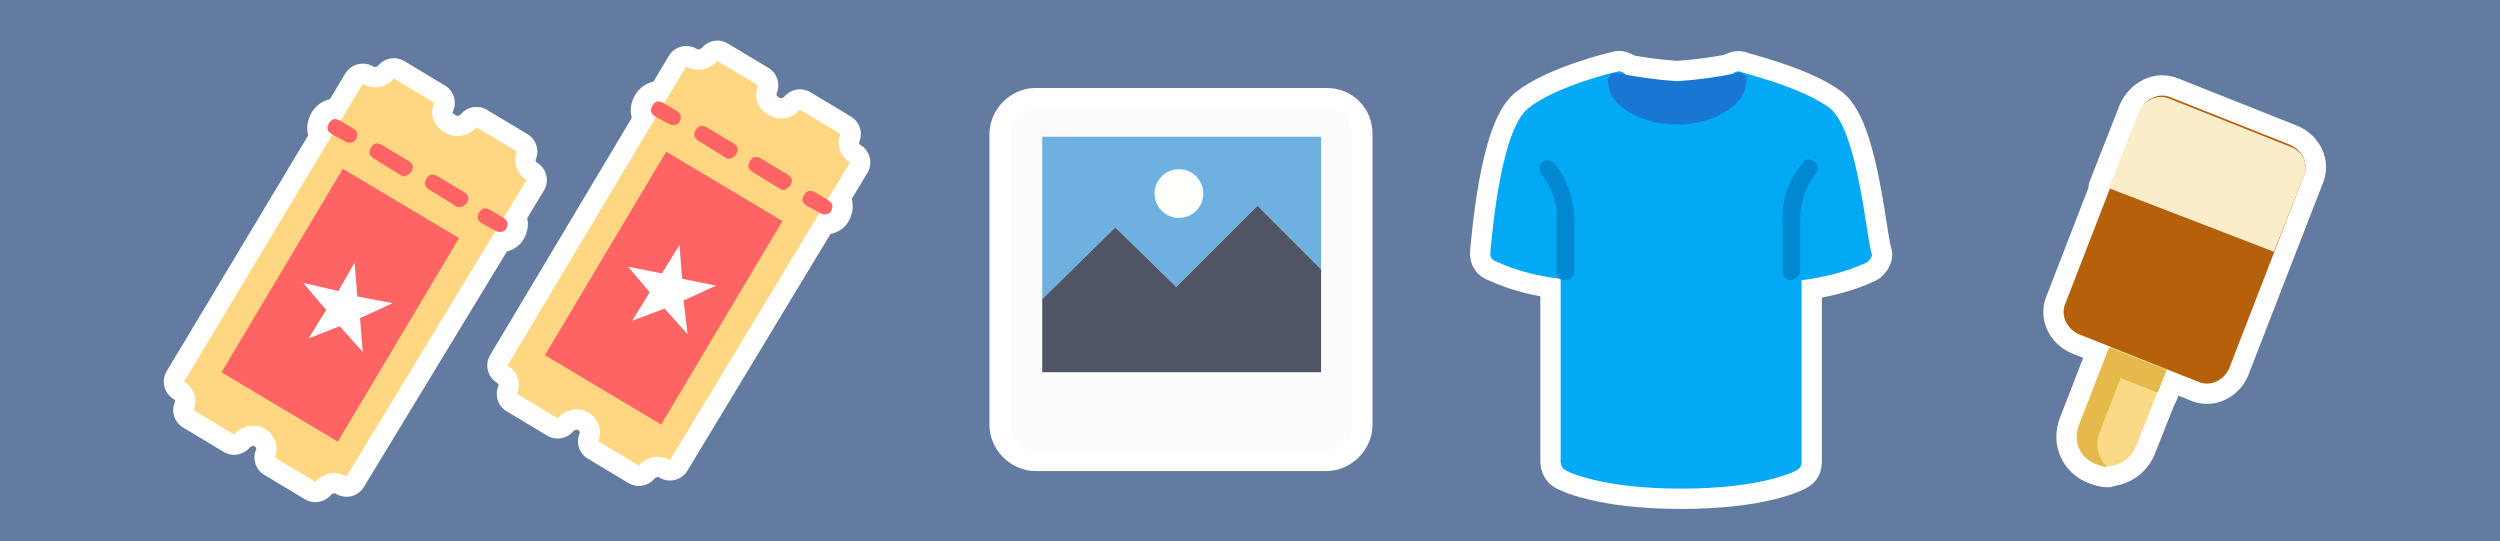 <?xml version="1.0" encoding="utf-8"?>
<!-- Generator: Adobe Illustrator 22.1.0, SVG Export Plug-In . SVG Version: 6.00 Build 0)  -->
<svg version="1.1" id="Layer_1" xmlns="http://www.w3.org/2000/svg" xmlns:xlink="http://www.w3.org/1999/xlink" x="0px" y="0px"
	 viewBox="0 0 184.7 40" style="enable-background:new 0 0 184.7 40;" xml:space="preserve">
<rect x="0" y="0" width="184.7" height="40" fill="#333333" stroke="none"/>
<style type="text/css">
	.st0{fill:#637BA1;}
	.st1{fill:#FFFFFF;stroke:#FFFFFF;stroke-width:3;stroke-linecap:round;stroke-linejoin:round;stroke-miterlimit:10;}
	.st2{fill:#FFD782;}
	.st3{fill:#FF6465;}
	.st4{fill:#FFFFFF;}
	.st5{fill:#FCFCFD;}
	.st6{fill:#6EB1E1;}
	.st7{fill:#4F5565;}
	.st8{fill:#FFFFFC;}
	.st9{fill:#F9DB87;}
	.st10{fill:#E5B94C;}
	.st11{fill:#B5600B;}
	.st12{fill:#FCEDCA;}
	.st13{fill:#03A9F4;}
	.st14{fill:#0288D1;}
	.st15{fill:#1976D2;}
</style>
<g id="Layer_2_1_">
	<g>
		<path class="st0" d="M184.7,0H0v40h184.7V0L184.7,0z"/>
	</g>
</g>
<g>
	<g>
		<path class="st1" d="M32.1,7.6l-3-1.8c-0.5,0.6-1.5,0.9-2.3,0.4l-13.2,22c0.8,0.5,1,1.4,0.7,2.1l3,1.8c0.5-0.6,1.5-0.9,2.3-0.4
			l0,0c0.8,0.5,1,1.4,0.7,2.1l3,1.8c0.5-0.6,1.5-0.9,2.3-0.4l0,0l0,0l13.3-21.9l0,0l0,0c-0.8-0.5-1-1.4-0.7-2.1l-3-1.8
			c-0.5,0.6-1.5,0.9-2.3,0.4l0,0C32,9.3,31.7,8.4,32.1,7.6z"/>
		<g>
			<path class="st1" d="M25.6,10.5L25.6,10.5l-1.1-0.6c-0.3-0.2-0.4-0.4-0.2-0.8c0.2-0.3,0.4-0.4,0.8-0.2l1,0.6
				c0.3,0.2,0.4,0.4,0.2,0.8C26.2,10.5,25.9,10.6,25.6,10.5z"/>
			<path class="st1" d="M33.8,15.3L33.8,15.3L31.7,14c-0.3-0.2-0.4-0.4-0.2-0.8c0.2-0.3,0.4-0.4,0.8-0.2l2,1.2
				c0.3,0.2,0.4,0.4,0.2,0.8C34.2,15.3,34,15.3,33.8,15.3z M29.7,13L29.7,13l-2.1-1.3c-0.3-0.2-0.4-0.4-0.2-0.8
				c0.2-0.3,0.4-0.4,0.8-0.2l2,1.2c0.3,0.2,0.4,0.4,0.2,0.8C30.2,12.9,29.9,13.1,29.7,13z"/>
			<path class="st1" d="M36.7,17.1L36.7,17.1l-1.1-0.6c-0.3-0.2-0.4-0.4-0.2-0.8c0.2-0.3,0.4-0.4,0.8-0.2l1,0.6
				c0.3,0.2,0.4,0.4,0.2,0.8C37.3,17.1,37,17.2,36.7,17.1z"/>
			
				<rect x="16.4" y="17.6" transform="matrix(0.512 -0.859 0.859 0.512 -7.15 32.582)" class="st1" width="17.5" height="10"/>
		</g>
		<polygon class="st1" points="22.4,20.9 25,21.5 26.2,19.4 26.4,21.9 29,22.4 26.6,23.5 26.8,26 25.1,24.1 22.8,25 24.1,22.9 		"/>
	</g>
	<g>
		<path class="st1" d="M56,6.3l-3-1.8c-0.5,0.6-1.5,0.9-2.3,0.4L37.5,27c0.8,0.5,1,1.4,0.7,2.1l3,1.8c0.5-0.6,1.5-0.9,2.3-0.4l0,0
			c0.8,0.5,1,1.4,0.7,2.1l3,1.8c0.5-0.6,1.5-0.9,2.3-0.4l0,0l0,0L62.8,12l0,0l0,0c-0.8-0.5-1-1.4-0.7-2.1l-3-1.8
			c-0.5,0.6-1.5,0.9-2.3,0.4l0,0C55.9,8,55.7,7.1,56,6.3z"/>
		<g>
			<path class="st1" d="M49.5,9.2L49.5,9.2l-1.1-0.6c-0.3-0.2-0.4-0.4-0.2-0.8c0.2-0.3,0.4-0.4,0.8-0.2l1,0.6
				c0.3,0.2,0.4,0.4,0.2,0.8C50.1,9.2,49.8,9.3,49.5,9.2z"/>
			<path class="st1" d="M57.7,14L57.7,14l-2.1-1.3c-0.3-0.2-0.4-0.4-0.2-0.8c0.2-0.3,0.4-0.4,0.8-0.2l2,1.2c0.3,0.2,0.4,0.4,0.2,0.8
				C58.1,14,57.9,14.1,57.7,14z M53.7,11.7L53.7,11.7l-2.1-1.3c-0.3-0.2-0.4-0.4-0.2-0.8c0.2-0.3,0.4-0.4,0.8-0.2l2,1.2
				c0.3,0.2,0.4,0.4,0.2,0.8C54.2,11.7,53.8,11.8,53.7,11.7z"/>
			<path class="st1" d="M60.7,15.8L60.7,15.8l-1.1-0.6c-0.3-0.2-0.4-0.4-0.2-0.8c0.2-0.3,0.4-0.4,0.8-0.2l1,0.6
				c0.3,0.2,0.4,0.4,0.2,0.8C61.3,15.8,60.9,15.9,60.7,15.8z"/>
			
				<rect x="40.3" y="16.3" transform="matrix(0.512 -0.859 0.859 0.512 5.623 52.514)" class="st1" width="17.5" height="10"/>
		</g>
		<polygon class="st1" points="46.4,19.7 48.9,20.2 50.2,18.1 50.4,20.6 52.9,21.1 50.5,22.2 50.8,24.7 49.1,22.8 46.7,23.7 
			48,21.6 		"/>
	</g>
	<g>
		<path class="st1" d="M98,8H76.5c-1,0-1.9,0.9-1.9,1.9v21.5c0,1,0.9,1.9,1.9,1.9H98c1,0,1.9-0.9,1.9-1.9V9.9C99.9,8.8,99.1,8,98,8z
			"/>
		<polygon class="st1" points="86.9,21.2 92.9,15.2 97.6,19.9 97.6,10.1 77,10.1 77,22.1 82.4,16.8 		"/>
		<polygon class="st1" points="92.9,15.2 86.9,21.2 82.4,16.8 77,22.1 77,27.5 97.6,27.5 97.6,19.9 		"/>
		<circle class="st1" cx="87.1" cy="14.3" r="1.8"/>
	</g>
	<g>
		<path class="st1" d="M160.1,27.2l-2.3,5.8c-0.5,1.2-1.8,1.7-2.9,1.3c-1.2-0.5-1.7-1.8-1.3-2.9l2.3-5.8L160.1,27.2z"/>
		<g>
			<path class="st1" d="M155.1,32l2.2-5.7l-1.5-0.6l-2.2,5.7c-0.5,1.2,0.1,2.5,1.3,2.9c0.3,0.1,0.5,0.2,0.8,0.2
				C155,33.9,154.8,32.9,155.1,32z"/>
			
				<rect x="156.8" y="25" transform="matrix(0.364 -0.931 0.931 0.364 74.878 164.251)" class="st1" width="1.8" height="4.5"/>
		</g>
		<path class="st1" d="M170.2,13l-5.5,14.2c-0.4,0.9-1.4,1.4-2.3,1l-8.8-3.5c-0.9-0.4-1.4-1.4-1-2.3l5.5-14.2c0.4-0.9,1.4-1.4,2.3-1
			l8.8,3.5C170.1,11.1,170.6,12.1,170.2,13z"/>
		<path class="st1" d="M170.2,13l-2.2,5.6l-12.2-4.7l2.2-5.6c0.4-0.9,1.4-1.4,2.3-1l8.8,3.5C170.1,11.1,170.6,12.1,170.2,13z"/>
	</g>
	<g>
		<path class="st1" d="M135.2,8c-2.1-1.6-6.5-2.6-6.6-2.7c-0.3-0.1-0.7,0.1-0.8,0.5c0,0,0,0.1,0,0.1c0,0.9-1.8,1.9-3.8,1.9
			s-3.8-1.1-3.8-1.9c0-0.2-0.1-0.4-0.2-0.5c-0.2-0.1-0.4-0.2-0.5-0.1c-0.2,0-4.6,1.1-6.6,2.7c-2.1,1.7-2.7,9.8-2.8,10.7
			c0,0.3,0.1,0.5,0.4,0.6c1.5,0.7,3.1,1.1,4.8,1.3v13.5c0,0.2,0.1,0.5,0.3,0.6c0.1,0.1,2.6,1.4,8.6,1.4s8.5-1.3,8.6-1.4
			c0.2-0.1,0.3-0.3,0.3-0.6V20.7c1.6-0.2,3.3-0.6,4.8-1.3c0.2-0.1,0.4-0.4,0.4-0.6C137.9,17.8,137.3,9.7,135.2,8z"/>
		<g>
			<path class="st1" d="M115.6,20.7c-0.4,0-0.6-0.3-0.6-0.6v-3.8c0.1-1.2-0.3-2.4-1.1-3.4c-0.2-0.3-0.2-0.7,0-0.9
				c0.2-0.2,0.6-0.2,0.9,0c1,1.2,1.5,2.7,1.5,4.3v3.8C116.3,20.4,116,20.7,115.6,20.7z"/>
			<path class="st1" d="M132.3,20.7c-0.4,0-0.6-0.3-0.6-0.6v-3.8c-0.1-1.6,0.5-3.1,1.5-4.3c0.2-0.3,0.6-0.3,0.9,0
				c0.3,0.2,0.3,0.6,0,0.9c0,0,0,0,0,0c-0.8,1-1.1,2.2-1.1,3.4v3.8C132.9,20.4,132.6,20.7,132.3,20.7z"/>
		</g>
		<path class="st1" d="M128.8,5.5c-0.1-0.1-0.3-0.2-0.5-0.1c-1.4,0.3-2.9,0.5-4.4,0.6c-1.5-0.1-2.9-0.3-4.4-0.6
			c-0.2,0-0.4,0-0.5,0.1c-0.1,0.1-0.2,0.3-0.2,0.5c0,1.9,2.6,3.2,5.1,3.2c2.5,0,5.1-1.3,5.1-3.2C129.1,5.8,129,5.6,128.8,5.5z"/>
	</g>
</g>
<g>
	<g>
		<path class="st2" d="M32.1,7.6l-3-1.8c-0.5,0.6-1.5,0.9-2.3,0.4l-13.2,22c0.8,0.5,1,1.4,0.7,2.1l3,1.8c0.5-0.6,1.5-0.9,2.3-0.4
			l0,0c0.8,0.5,1,1.4,0.7,2.1l3,1.8c0.5-0.6,1.5-0.9,2.3-0.4l0,0l0,0l13.3-21.9l0,0l0,0c-0.8-0.5-1-1.4-0.7-2.1l-3-1.8
			c-0.5,0.6-1.5,0.9-2.3,0.4l0,0C32,9.3,31.7,8.4,32.1,7.6z"/>
		<g>
			<path class="st3" d="M25.6,10.5L25.6,10.5l-1.1-0.6c-0.3-0.2-0.4-0.4-0.2-0.8c0.2-0.3,0.4-0.4,0.8-0.2l1,0.6
				c0.3,0.2,0.4,0.4,0.2,0.8C26.2,10.5,25.9,10.6,25.6,10.5z"/>
			<path class="st3" d="M33.8,15.3L33.8,15.3L31.7,14c-0.3-0.2-0.4-0.4-0.2-0.8c0.2-0.3,0.4-0.4,0.8-0.2l2,1.2
				c0.3,0.2,0.4,0.4,0.2,0.8C34.2,15.3,34,15.3,33.8,15.3z M29.7,13L29.7,13l-2.1-1.3c-0.3-0.2-0.4-0.4-0.2-0.8
				c0.2-0.3,0.4-0.4,0.8-0.2l2,1.2c0.3,0.2,0.4,0.4,0.2,0.8C30.2,12.9,29.9,13.1,29.7,13z"/>
			<path class="st3" d="M36.7,17.1L36.7,17.1l-1.1-0.6c-0.3-0.2-0.4-0.4-0.2-0.8c0.2-0.3,0.4-0.4,0.8-0.2l1,0.6
				c0.3,0.2,0.4,0.4,0.2,0.8C37.3,17.1,37,17.2,36.7,17.1z"/>
			
				<rect x="16.4" y="17.6" transform="matrix(0.512 -0.859 0.859 0.512 -7.15 32.582)" class="st3" width="17.5" height="10"/>
		</g>
		<polygon class="st4" points="22.4,20.9 25,21.5 26.2,19.4 26.4,21.9 29,22.4 26.6,23.5 26.8,26 25.1,24.1 22.8,25 24.1,22.9 		"/>
	</g>
	<g>
		<path class="st2" d="M56,6.3l-3-1.8c-0.5,0.6-1.5,0.9-2.3,0.4L37.5,27c0.8,0.5,1,1.4,0.7,2.1l3,1.8c0.5-0.6,1.5-0.9,2.3-0.4l0,0
			c0.8,0.5,1,1.4,0.7,2.1l3,1.8c0.5-0.6,1.5-0.9,2.3-0.4l0,0l0,0L62.8,12l0,0l0,0c-0.8-0.5-1-1.4-0.7-2.1l-3-1.8
			c-0.5,0.6-1.5,0.9-2.3,0.4l0,0C55.9,8,55.7,7.1,56,6.3z"/>
		<g>
			<path class="st3" d="M49.5,9.2L49.5,9.2l-1.1-0.6c-0.3-0.2-0.4-0.4-0.2-0.8c0.2-0.3,0.4-0.4,0.8-0.2l1,0.6
				c0.3,0.2,0.4,0.4,0.2,0.8C50.1,9.2,49.8,9.3,49.5,9.2z"/>
			<path class="st3" d="M57.7,14L57.7,14l-2.1-1.3c-0.3-0.2-0.4-0.4-0.2-0.8c0.2-0.3,0.4-0.4,0.8-0.2l2,1.2c0.3,0.2,0.4,0.4,0.2,0.8
				C58.1,14,57.9,14.1,57.7,14z M53.7,11.7L53.7,11.7l-2.1-1.3c-0.3-0.2-0.4-0.4-0.2-0.8c0.2-0.3,0.4-0.4,0.8-0.2l2,1.2
				c0.3,0.2,0.4,0.4,0.2,0.8C54.2,11.7,53.8,11.8,53.7,11.7z"/>
			<path class="st3" d="M60.7,15.8L60.7,15.8l-1.1-0.6c-0.3-0.2-0.4-0.4-0.2-0.8c0.2-0.3,0.4-0.4,0.8-0.2l1,0.6
				c0.3,0.2,0.4,0.4,0.2,0.8C61.3,15.8,60.9,15.9,60.7,15.8z"/>
			
				<rect x="40.3" y="16.3" transform="matrix(0.512 -0.859 0.859 0.512 5.623 52.514)" class="st3" width="17.5" height="10"/>
		</g>
		<polygon class="st4" points="46.4,19.7 48.9,20.2 50.2,18.1 50.4,20.6 52.9,21.1 50.5,22.2 50.8,24.7 49.1,22.8 46.7,23.7 
			48,21.6 		"/>
	</g>
	<g>
		<path class="st5" d="M98,8H76.5c-1,0-1.9,0.9-1.9,1.9v21.5c0,1,0.9,1.9,1.9,1.9H98c1,0,1.9-0.9,1.9-1.9V9.9C99.9,8.8,99.1,8,98,8z
			"/>
		<polygon class="st6" points="86.9,21.2 92.9,15.2 97.6,19.9 97.6,10.1 77,10.1 77,22.1 82.4,16.8 		"/>
		<polygon class="st7" points="92.9,15.2 86.9,21.2 82.4,16.8 77,22.1 77,27.5 97.6,27.5 97.6,19.9 		"/>
		<circle class="st8" cx="87.1" cy="14.3" r="1.8"/>
	</g>
	<g>
		<path class="st9" d="M160.1,27.2l-2.3,5.8c-0.5,1.2-1.8,1.7-2.9,1.3c-1.2-0.5-1.7-1.8-1.3-2.9l2.3-5.8L160.1,27.2z"/>
		<g>
			<path class="st10" d="M155.1,32l2.2-5.7l-1.5-0.6l-2.2,5.7c-0.5,1.2,0.1,2.5,1.3,2.9c0.3,0.1,0.5,0.2,0.8,0.2
				C155,33.9,154.8,32.9,155.1,32z"/>
			
				<rect x="156.8" y="25" transform="matrix(0.364 -0.931 0.931 0.364 74.878 164.251)" class="st10" width="1.8" height="4.5"/>
		</g>
		<path class="st11" d="M170.2,13l-5.5,14.2c-0.4,0.9-1.4,1.4-2.3,1l-8.8-3.5c-0.9-0.4-1.4-1.4-1-2.3l5.5-14.2
			c0.4-0.9,1.4-1.4,2.3-1l8.8,3.5C170.1,11.1,170.6,12.1,170.2,13z"/>
		<path class="st12" d="M170.2,13l-2.2,5.6l-12.2-4.7l2.2-5.6c0.4-0.9,1.4-1.4,2.3-1l8.8,3.5C170.1,11.1,170.6,12.1,170.2,13z"/>
	</g>
	<g>
		<path class="st13" d="M135.2,8c-2.1-1.6-6.5-2.6-6.6-2.7c-0.3-0.1-0.7,0.1-0.8,0.5c0,0,0,0.1,0,0.1c0,0.9-1.8,1.9-3.8,1.9
			s-3.8-1.1-3.8-1.9c0-0.2-0.1-0.4-0.2-0.5c-0.2-0.1-0.4-0.2-0.5-0.1c-0.2,0-4.6,1.1-6.6,2.7c-2.1,1.7-2.7,9.8-2.8,10.7
			c0,0.3,0.1,0.5,0.4,0.6c1.5,0.7,3.1,1.1,4.8,1.3v13.5c0,0.2,0.1,0.5,0.3,0.6c0.1,0.1,2.6,1.4,8.6,1.4s8.5-1.3,8.6-1.4
			c0.2-0.1,0.3-0.3,0.3-0.6V20.7c1.6-0.2,3.3-0.6,4.8-1.3c0.2-0.1,0.4-0.4,0.4-0.6C137.9,17.8,137.3,9.7,135.2,8z"/>
		<g>
			<path class="st14" d="M115.6,20.7c-0.4,0-0.6-0.3-0.6-0.6v-3.8c0.1-1.2-0.3-2.4-1.1-3.4c-0.2-0.3-0.2-0.7,0-0.9
				c0.2-0.2,0.6-0.2,0.9,0c1,1.2,1.5,2.7,1.5,4.3v3.8C116.3,20.4,116,20.7,115.6,20.7z"/>
			<path class="st14" d="M132.3,20.7c-0.4,0-0.6-0.3-0.6-0.6v-3.8c-0.1-1.6,0.5-3.1,1.5-4.3c0.2-0.3,0.6-0.3,0.9,0
				c0.3,0.2,0.3,0.6,0,0.9c0,0,0,0,0,0c-0.8,1-1.1,2.2-1.1,3.4v3.8C132.9,20.4,132.6,20.7,132.3,20.7z"/>
		</g>
		<path class="st15" d="M128.8,5.5c-0.1-0.1-0.3-0.2-0.5-0.1c-1.4,0.3-2.9,0.5-4.4,0.6c-1.5-0.1-2.9-0.3-4.4-0.6
			c-0.2,0-0.4,0-0.5,0.1c-0.1,0.1-0.2,0.3-0.2,0.5c0,1.9,2.6,3.2,5.1,3.2c2.5,0,5.1-1.3,5.1-3.2C129.1,5.8,129,5.6,128.8,5.5z"/>
	</g>
</g>
</svg>
